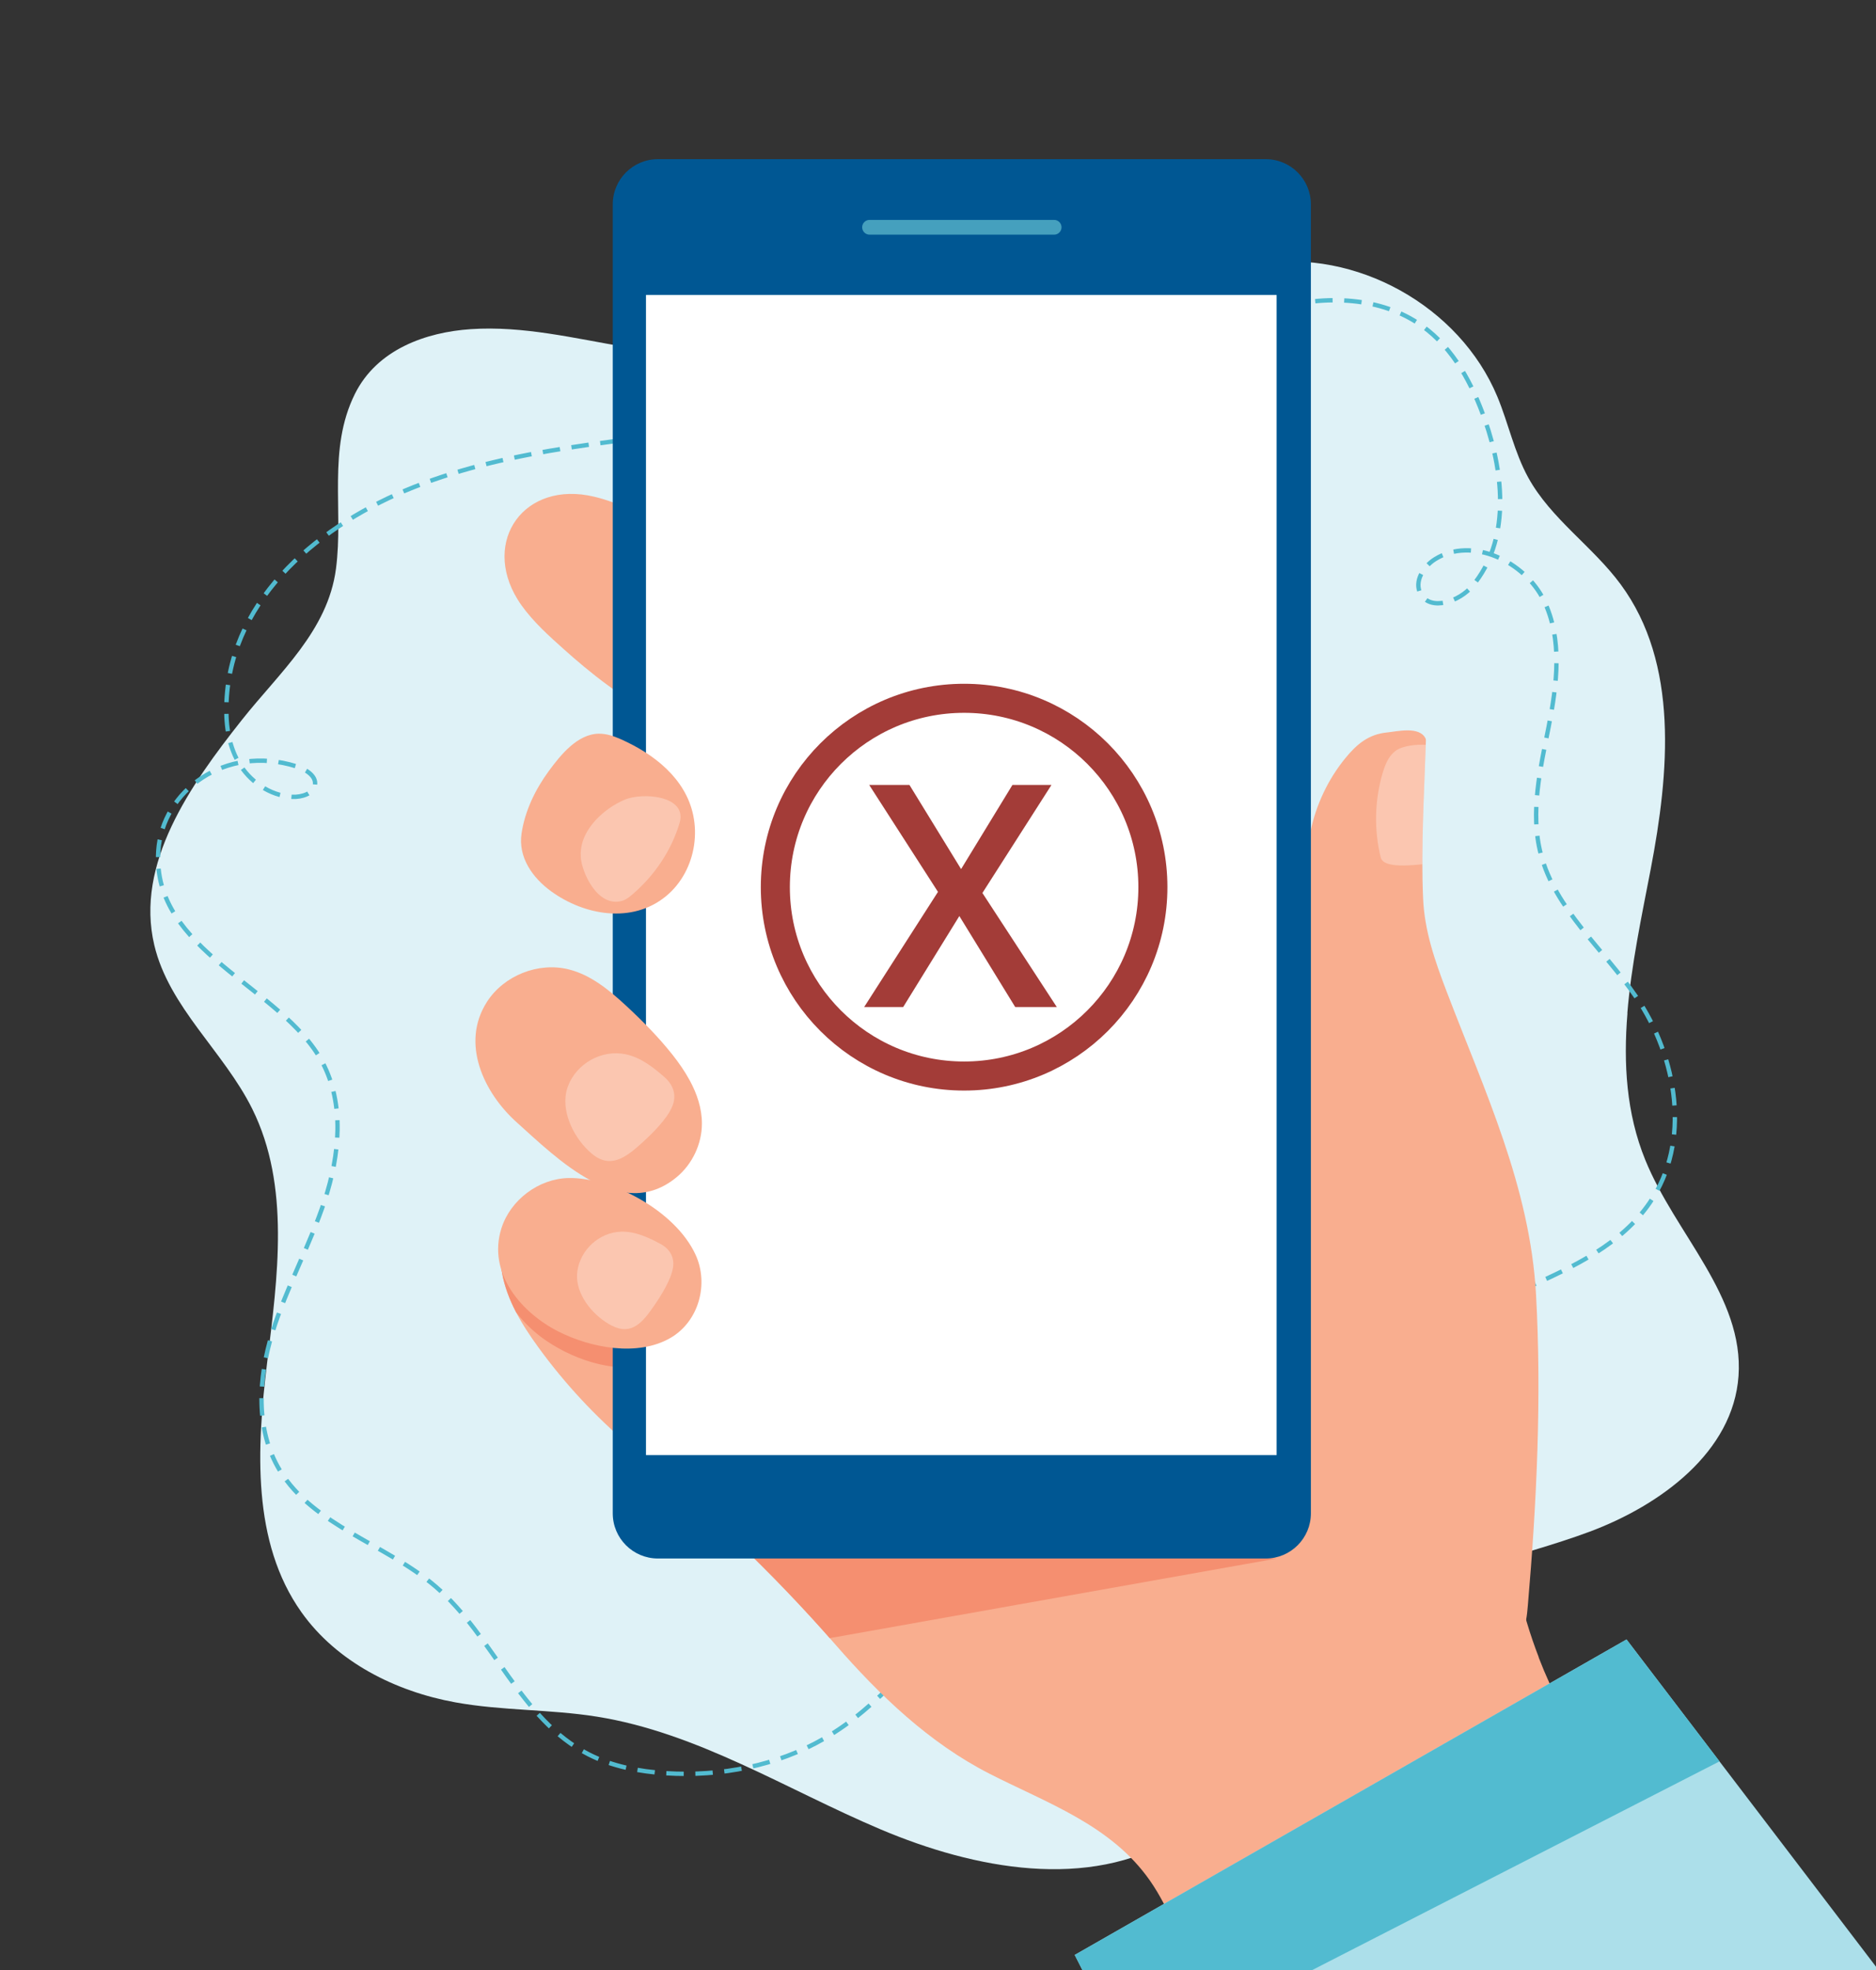 <?xml version="1.0" encoding="UTF-8"?><svg id="Layer_2" xmlns="http://www.w3.org/2000/svg" xmlns:xlink="http://www.w3.org/1999/xlink" viewBox="0 0 322.97 339"><rect x="0" y="0" width="322.97" height="339" fill="#333333" stroke="none"/><defs><style>.cls-1,.cls-2,.cls-3{fill:none;}.cls-4{clip-path:url(#clippath);}.cls-5{fill:#f58f70;}.cls-6{fill:#f9ae8f;}.cls-7{fill:#005793;}.cls-8,.cls-9{fill:#fff;}.cls-10{fill:#dff2f7;}.cls-11{fill:#acdfea;}.cls-12{fill:#a33c38;}.cls-13{fill:#52bbd0;}.cls-14{fill:#45a0be;}.cls-9{isolation:isolate;opacity:.3;}.cls-2{stroke:#52bbd0;stroke-dasharray:0 0 0 0 0 0 3 2;stroke-miterlimit:10;stroke-width:.75px;}.cls-15{clip-path:url(#clippath-1);}.cls-16{clip-path:url(#clippath-2);}.cls-3{stroke:#a33c38;stroke-width:5px;}</style><clipPath id="clippath"><rect class="cls-1" width="322.97" height="339"/></clipPath><clipPath id="clippath-1"><path class="cls-1" d="M216.48,225.36c-6.57,11.56-8.37,25.36-7.31,38.46,.31,3.82,9.13,39.04,7.54,39.28,6.93-1.03,13.36-4.1,19.64-7.21,6.73-3.33,13.42-6.74,20.06-10.24,2.11-1.11,4.33-2.34,5.48-4.43,.82-1.49,1-3.24,1.14-4.93,1.53-17.68,2.39-35.83,1.41-53.55-1.03-18.5-8.84-34.98-15.38-52.1-2.01-5.27-3.82-10.41-4.06-16.05-.39-9.07,.19-18.04,.48-27.09,0-.15,0-.3-.06-.43-1.05-2.15-4.86-1.21-6.64-1.03-3.13,.31-5.15,1.96-7.15,4.4-2.99,3.65-5.06,8.04-6.02,12.65-.93,4.47-1.98,9.22-1.26,13.79,.75,4.71,.42,9.63,.53,14.44,.12,5.28,.31,10.55,.33,15.83,.03,7.37,0,14.74-.31,22.1-.16,3.65-.26,5.22-2.52,8-2.1,2.58-4.24,5.22-5.9,8.12h0Z"/></clipPath><clipPath id="clippath-2"><path class="cls-1" d="M264.92,285.2c-3.1-8.03-4.94-16.55-5.37-25.15,.03,.61-7.32-3.78-7.98-4.73-1.96-2.83-1.83-5.87-2.3-9.21-2.09-14.77-5.44-29.47-11.05-43.33-2.86-7.07-6.29-13.96-11.17-19.87-3.49-4.22-7.67-7.89-11.84-11.53-5.99-5.24-11.71-11.02-17.99-15.93-4.94-3.87-16.54-5.9-23.08-3.32-6.55,2.58-12.48,6.71-18.2,10.68-11.94,8.31-23.74,17.1-33.61,27.61-2.68,2.85-5.22,5.84-7.55,8.98-1.51,2.03-2.83,6.4-5.78,6.01-1.02-.14-1.97-.57-2.94-.88-2.57-.82-5.32-.84-8.02-.84-1.56,0-3.15,0-4.64,.48-1.13,.36-2.17,1-3.08,1.78-3.59,3.11-4.73,8.38-3.89,13.06,.84,4.68,3.38,8.87,6.17,12.72,4.55,6.28,9.92,12.06,15.82,17.03,12.77,10.77,24.47,21.69,35.4,34.23,7.61,8.73,16.12,16.91,26.52,22.22,9.91,5.06,20.9,8.82,27.6,18.35,1.85,2.63,3.24,5.56,4.61,8.48,1.48,3.13,3.38,10.68,6.82,10.7,2.98,.01,6.29-6.24,8.33-8.04,5.79-5.11,13.48-8.75,20.07-12.78,11.73-7.15,23.86-13.65,36.3-19.46-3.75-5.35-6.83-11.17-9.18-17.27h0Z"/></clipPath></defs><g id="Layer_1-2"><path class="cls-10" d="M280.16,174.35c.67-8.27,2.46-16.65,4.02-24.77,3.19-16.63,4.89-35.41-5.17-49.03-4.82-6.54-11.99-11.25-15.91-18.37-2.4-4.36-3.41-9.33-5.32-13.93-6.49-15.59-24.39-25.53-41.05-22.81-11.57,1.89-21.54,8.96-32.38,13.45-8.11,3.36-16.82,5.24-25.59,5.61-9.32,.4-17.28-2.73-26.2-3.61-8.24-.82-16.37,.25-24.8-1.17-8.81-1.48-17.72-3.69-26.72-3.08-7.71,.52-16.13,3.47-19.95,11.16-4.73,9.54-1.92,19.97-3.25,30.07-1.4,10.68-9.73,17.84-16.19,26-8.93,11.26-18.4,24.76-15.09,38.75,2.53,10.71,11.96,18.32,16.86,28.18,6.59,13.26,4.37,28.97,2.57,43.67-1.8,14.7-2.67,30.89,5.91,42.96,6.08,8.56,16.19,13.64,26.53,15.51,8.02,1.45,16.26,1.17,24.31,2.45,17.38,2.77,32.69,12.56,48.89,19.41,16.21,6.85,35.73,10.53,50.78,1.42,14.84-8.99,21.02-27.79,34.92-38.16,10.49-7.83,24.03-9.91,36.3-14.48,12.27-4.57,24.75-13.74,25.67-26.8,.96-13.67-10.89-24.49-16.05-37.18-3.27-8.03-3.78-16.58-3.07-25.25h0Z"/><path class="cls-2" d="M234.57,253.96c-.42-6.66,1.84-13.44,6.21-18.59,11.19-13.21,33.48-14.17,43.24-28.41,7.16-10.45,4.77-24.99-2.37-35.45-5.6-8.21-13.95-15.06-16.41-24.62-1.84-7.15-.05-14.64,1.38-21.87,1.43-7.24,2.42-15.05-.83-21.71-3.25-6.66-12.35-11.08-18.73-7.09-2.05,1.28-3.66,3.91-2.48,5.99,1.72,3.03,6.66,1.3,8.91-1.38,6.47-7.71,5.49-19.06,2.19-28.48-2.18-6.21-5.4-12.38-10.85-16.27-7.02-5.02-16.69-5.38-25.05-2.98-8.85,2.54-15.81,8.87-24.28,11.56-7.1,2.26-14.64,3.89-22.02,5.04-11.46,1.78-29.89,3.79-37.49-7.19-3.08-4.44-.15-11.97,5.62-11.75,5.21,.2,7.89,6.51,5.86,10.88-3.64,7.87-14.62,10.68-22.36,11.8-17.87,2.58-36.78,3.58-53.89,10.39-15.72,6.26-31.34,18.64-32.22,36.79-.17,3.6,.21,7.33,2.04,10.53s5.32,5.78,9.27,5.97c1.65,.08,3.67-.57,3.91-2.05,.26-1.56-1.59-2.7-3.23-3.21-12.23-3.83-23.06,4.25-23.74,14.58-1.13,17.27,21.24,23.27,28.23,36.3,3.87,7.23,2.98,16.04,.43,23.8-2.55,7.76-6.62,15-9.03,22.8s-2.96,16.7,1.31,23.71c5.78,9.49,18.27,12.66,26.79,19.95,10.01,8.57,14.52,22.84,26.33,28.87,4.08,2.09,8.72,2.97,13.32,3.26,9.42,.6,19.11-1.27,27.23-5.95,19.18-11.06,27.66-36.04,48.45-43.92"/><path class="cls-11" d="M148.04,30.18c-1.34-2.29-4.71-3.44-7.98,.38-3.26-3.81-6.64-2.67-7.98-.38-3.3,5.64,7.98,12.28,7.98,12.28,0,0,11.27-6.64,7.98-12.28Z"/><g class="cls-4"><g><g><path class="cls-6" d="M216.48,225.36c-6.57,11.56-8.37,25.36-7.31,38.46,.31,3.82,9.13,39.04,7.54,39.28,6.93-1.03,13.36-4.1,19.64-7.21,6.73-3.33,13.42-6.74,20.06-10.24,2.11-1.11,4.33-2.34,5.48-4.43,.82-1.49,1-3.24,1.14-4.93,1.53-17.68,2.39-35.83,1.41-53.55-1.03-18.5-8.84-34.98-15.38-52.1-2.01-5.27-3.82-10.41-4.06-16.05-.39-9.07,.19-18.04,.48-27.09,0-.15,0-.3-.06-.43-1.05-2.15-4.86-1.21-6.64-1.03-3.13,.31-5.15,1.96-7.15,4.4-2.99,3.65-5.06,8.04-6.02,12.65-.93,4.47-1.98,9.22-1.26,13.79,.75,4.71,.42,9.63,.53,14.44,.12,5.28,.31,10.55,.33,15.83,.03,7.37,0,14.74-.31,22.1-.16,3.65-.26,5.22-2.52,8-2.1,2.58-4.24,5.22-5.9,8.12h0Z"/><g class="cls-15"><path class="cls-9" d="M239.48,129.95c-.7,.86-1.12,1.97-1.44,3.05-1.39,4.7-1.51,9.78-.34,14.54,.74,3.02,11.99,.04,12.02,.94-.19-5.85-.38-11.69-.57-17.54-.01-.45-.03-.92-.25-1.31-1.15-2.08-6.76-1.68-8.44-.57-.37,.25-.69,.55-.97,.89h0Z"/></g></g><path class="cls-6" d="M89.11,103.15c-6.21-10.06,1.14-20.58,13.23-17.67,8.73,2.1,15.98,8.59,22.88,13.98,7.23,5.65,12.82,14.57,7.69,21.12-9.97,12.74-27.69-1.58-35.77-8.8-2.65-2.37-5.32-4.76-7.38-7.65-.23-.33-.45-.65-.65-.98h0Z"/><g><path class="cls-6" d="M264.92,285.2c-3.1-8.03-4.94-16.55-5.37-25.15,.03,.61-7.32-3.78-7.98-4.73-1.96-2.83-1.83-5.87-2.3-9.21-2.09-14.77-5.44-29.47-11.05-43.33-2.86-7.07-6.29-13.96-11.17-19.87-3.49-4.22-7.67-7.89-11.84-11.53-5.99-5.24-11.71-11.02-17.99-15.93-4.94-3.87-16.54-5.9-23.08-3.32-6.55,2.58-12.48,6.71-18.2,10.68-11.94,8.31-23.74,17.1-33.61,27.61-2.68,2.85-5.22,5.84-7.55,8.98-1.51,2.03-2.83,6.4-5.78,6.01-1.02-.14-1.97-.57-2.94-.88-2.57-.82-5.32-.84-8.02-.84-1.56,0-3.15,0-4.64,.48-1.13,.36-2.17,1-3.08,1.78-3.59,3.11-4.73,8.38-3.89,13.06,.84,4.68,3.38,8.87,6.17,12.72,4.55,6.28,9.92,12.06,15.82,17.03,12.77,10.77,24.47,21.69,35.4,34.23,7.61,8.73,16.12,16.91,26.52,22.22,9.91,5.06,20.9,8.82,27.6,18.35,1.85,2.63,3.24,5.56,4.61,8.48,1.48,3.13,3.38,10.68,6.82,10.7,2.98,.01,6.29-6.24,8.33-8.04,5.79-5.11,13.48-8.75,20.07-12.78,11.73-7.15,23.86-13.65,36.3-19.46-3.75-5.35-6.83-11.17-9.18-17.27h0Z"/><g class="cls-16"><g><path class="cls-5" d="M119.17,220.63c1.66,5.32-.93,11.51-6.15,13.67-6.02,2.5-13.8-.09-18.91-3.55-5.95-4.03-10.91-11.55-7.5-18.91,2.17-4.66,7.48-7.66,12.59-7.09,7.26,.8,17.46,7.84,19.97,15.88h0Z"/><polygon class="cls-5" points="219.77 268.19 134.89 283.3 117.76 263.02 219.77 268.19"/></g></g></g><path class="cls-7" d="M217.91,27.39H113.26c-4.29,0-7.77,3.48-7.77,7.77v225.25c0,4.29,3.48,7.77,7.77,7.77h104.65c4.29,0,7.77-3.48,7.77-7.77V35.16c0-4.29-3.48-7.77-7.77-7.77h0Z"/><rect class="cls-8" x="111.21" y="50.75" width="108.57" height="199.64"/><path class="cls-14" d="M181.48,40.38h-31.78c-.7,0-1.27-.57-1.27-1.27h0c0-.7,.57-1.27,1.27-1.27h31.78c.7,0,1.27,.57,1.27,1.27h0c0,.7-.57,1.27-1.27,1.27Z"/><polygon class="cls-11" points="280.02 282.11 185.02 336.4 251.34 466.21 408.96 451.16 280.02 282.11"/><path class="cls-6" d="M119.74,215.89c2.34,5.06,.56,11.53-4.34,14.35-5.65,3.25-13.69,1.69-19.21-1.09-6.42-3.23-12.31-10.05-9.87-17.78,1.55-4.9,6.43-8.56,11.57-8.66,7.3-.15,18.32,5.53,21.85,13.18h0Z"/><path class="cls-6" d="M118.75,185.92c1.25,2.31,2.09,4.8,2.09,7.41,0,3.49-1.62,6.94-4.29,9.18-9.58,8.04-20.66-3.17-27.61-9.4-5.62-5.04-9.7-13.55-5.11-20.71,2.91-4.54,8.85-6.9,14.08-5.59,3.82,.95,6.98,3.57,9.87,6.24,2.85,2.64,5.59,5.41,8,8.45,1.09,1.38,2.12,2.85,2.96,4.41h0Z"/><path class="cls-6" d="M119.49,145.44c-.5,3.38-2.16,6.58-4.84,8.78-5.81,4.76-14.01,3.31-19.73-.82-3.19-2.3-5.75-5.85-5.13-9.97,.58-3.9,2.36-7.57,4.68-10.74,2.01-2.73,4.91-6.39,8.63-6.44,1.31-.01,2.58,.42,3.78,.95,5.67,2.52,11.18,6.75,12.48,13.15,.34,1.67,.38,3.4,.13,5.09h0Z"/><path class="cls-9" d="M99.34,219.82c.12,3.47,3.05,6.79,6,8.3,3.41,1.74,5.34-.64,7.21-3.35,1.23-1.78,2.96-4.5,3.31-6.63,.3-1.82-.59-3.26-2.17-4.1-2.09-1.12-4.34-2.16-6.71-2.1-3.83,.09-7.11,3.16-7.59,6.87-.04,.34-.06,.68-.05,1.01h0Z"/><path class="cls-9" d="M97.47,187.99c-.75,3.78,1.56,8.11,4.37,10.49,3.24,2.75,5.93,.67,8.64-1.78,1.78-1.61,4.34-4.11,5.26-6.32,.79-1.89,.19-3.67-1.29-4.98-1.97-1.74-4.14-3.44-6.72-3.98-4.16-.88-8.48,1.6-9.95,5.49-.13,.35-.24,.72-.31,1.08h0Z"/><path class="cls-9" d="M99.98,147.43c.16,2.74,2.92,8.77,7.11,7.59,.61-.17,1.12-.56,1.59-.95,3.97-3.32,6.88-7.68,8.31-12.43,1.43-4.76-6.39-5.34-9.47-4.02-3.51,1.5-7.05,4.81-7.49,8.47-.06,.45-.07,.9-.04,1.35Z"/><polygon class="cls-13" points="280.02 282.11 185.02 336.4 194.55 355.06 296.03 303.09 280.02 282.11"/></g></g><g><path class="cls-12" d="M181.92,173.29h-7.14l-9.62-15.66-9.67,15.66h-6.72l12.71-19.82-11.84-18.4h6.93l8.89,14.48,8.84-14.48h6.72l-11.89,18.59,12.81,19.63Z"/><path class="cls-3" d="M198.48,152.66c0,17.95-14.55,32.5-32.5,32.5s-32.5-14.55-32.5-32.5,14.55-32.5,32.5-32.5,32.5,14.55,32.5,32.5Z"/></g></g></svg>